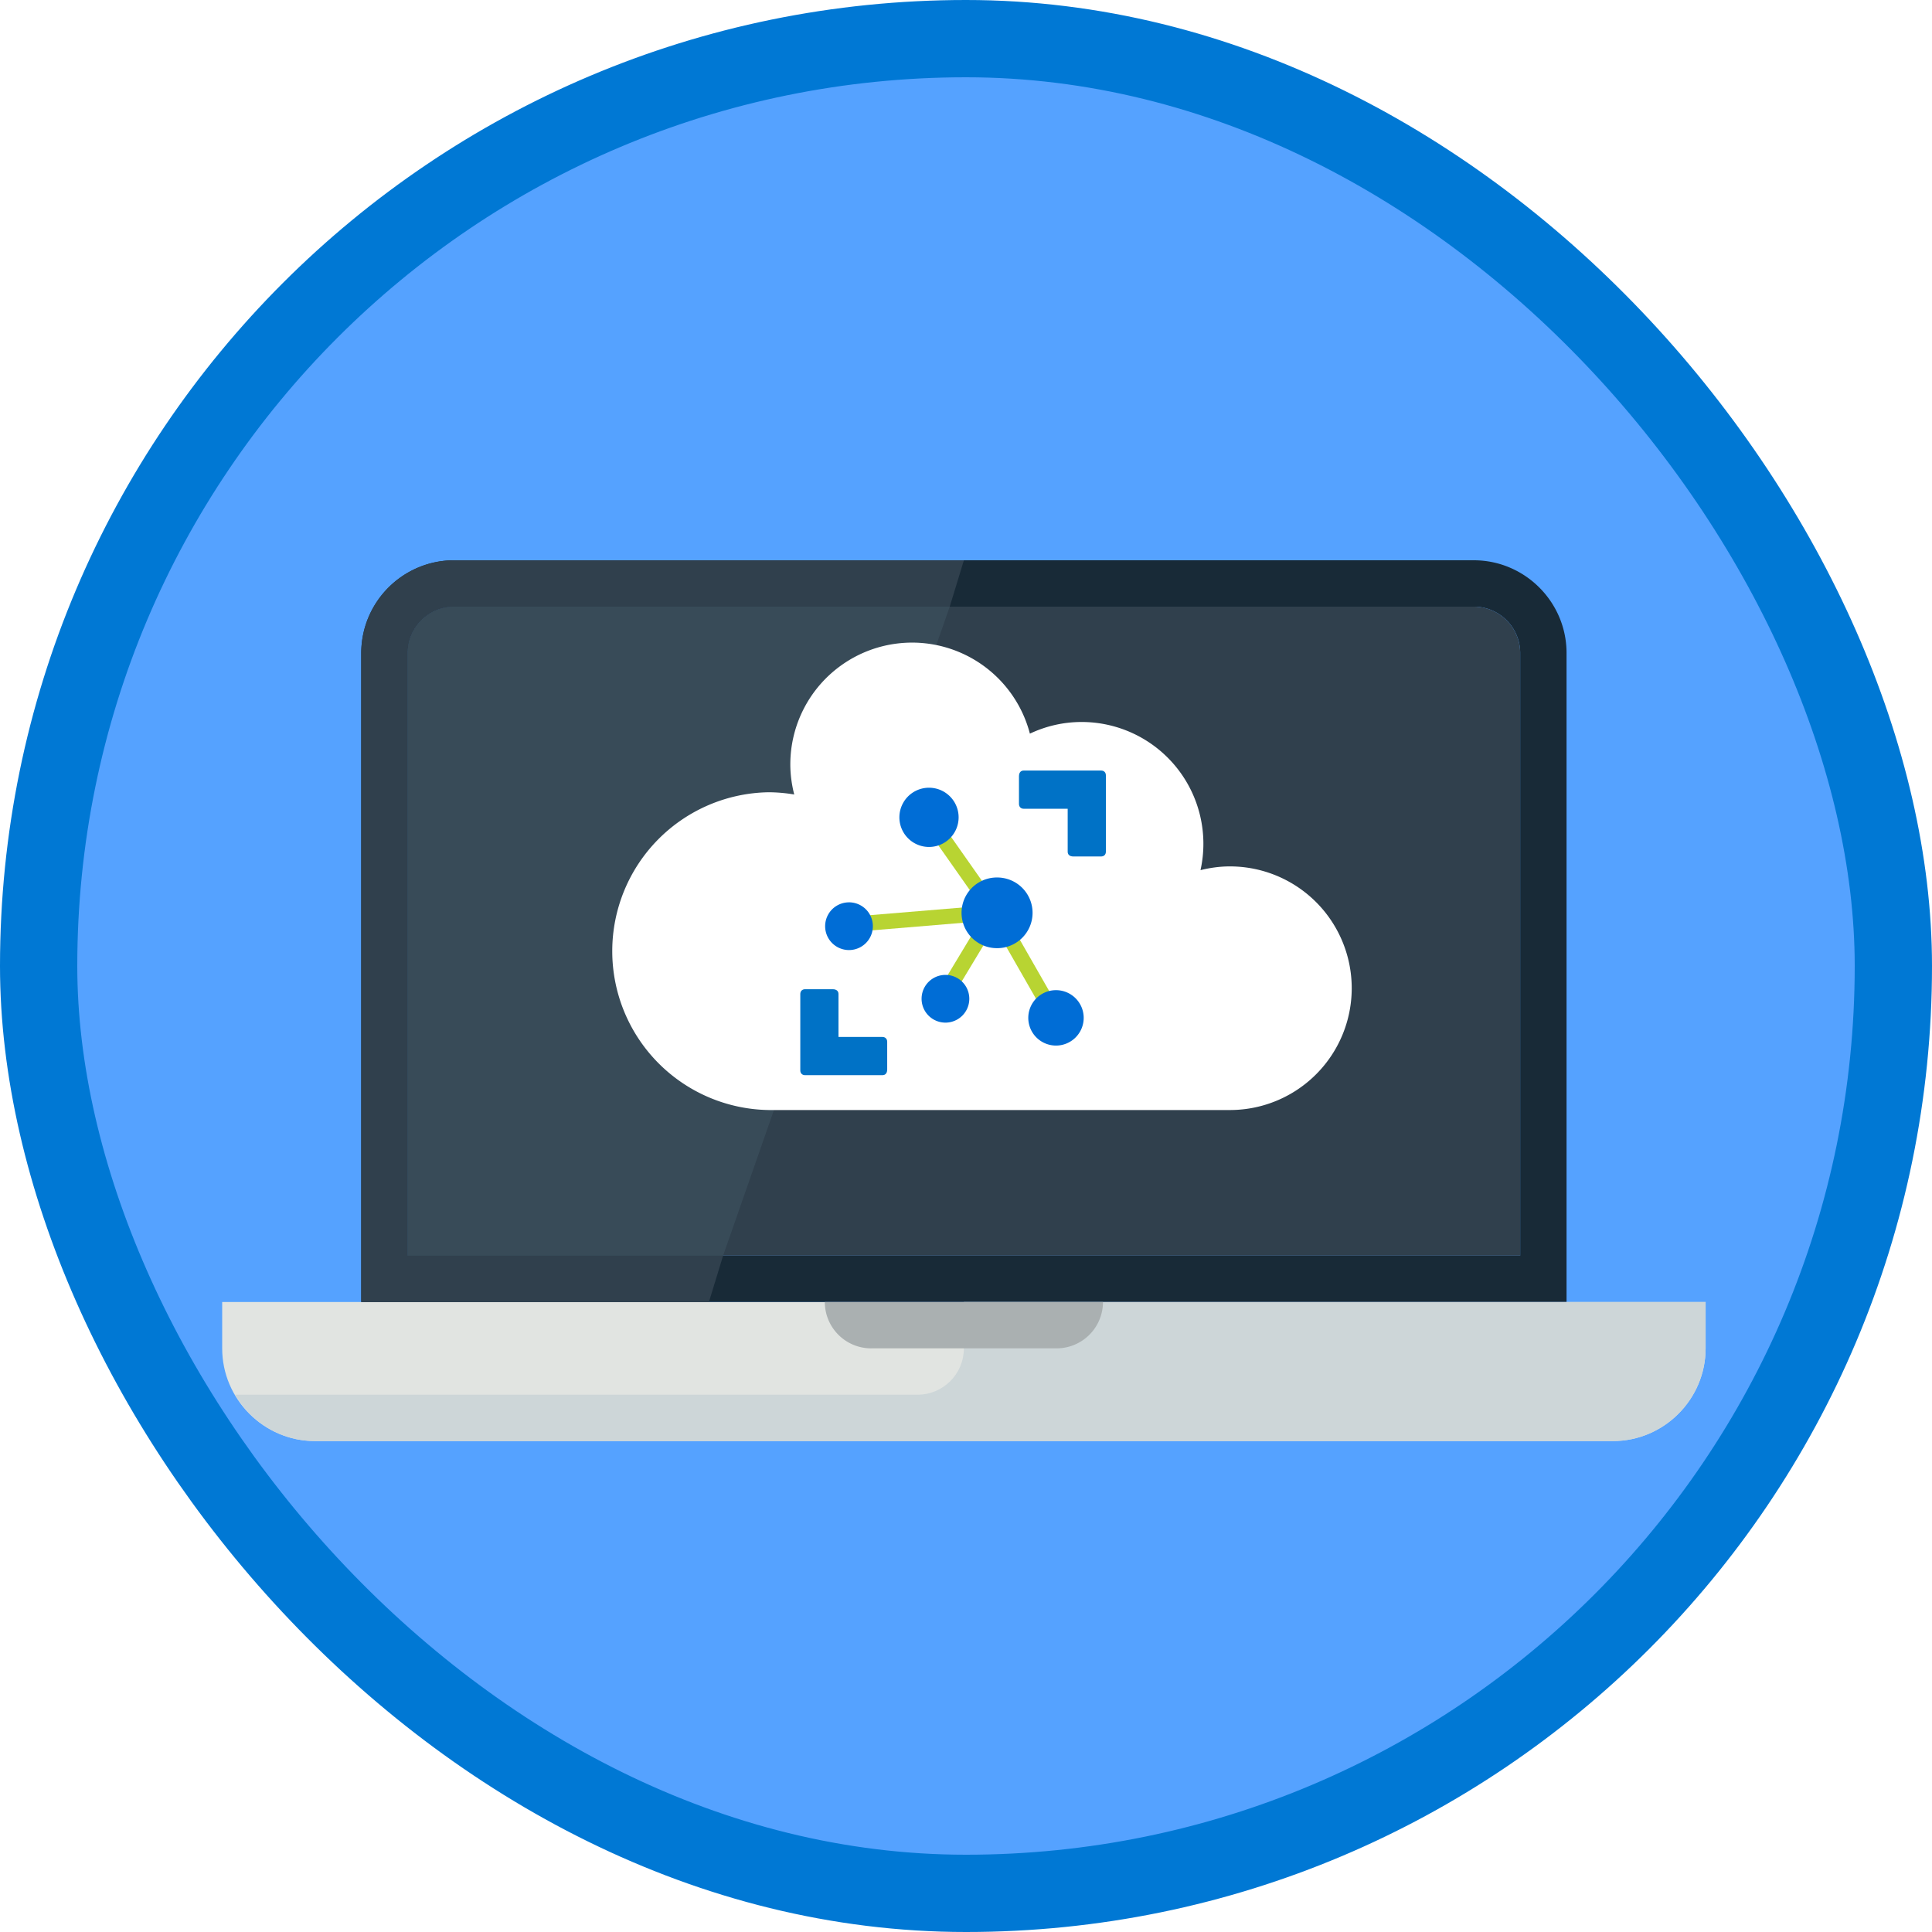 <svg xmlns="http://www.w3.org/2000/svg" viewBox="0 0 100 100"><defs><filter x="-1.3%" y="-2.2%" width="102.6%" height="108.7%" filterUnits="objectBoundingBox" id="a"><feOffset dy="2" in="SourceAlpha" result="shadowOffsetOuter1"/><feColorMatrix values="0 0 0 0 0 0 0 0 0 0 0 0 0 0 0 0 0 0 0.102 0" in="shadowOffsetOuter1" result="shadowMatrixOuter1"/><feMerge><feMergeNode in="shadowMatrixOuter1"/><feMergeNode in="SourceGraphic"/></feMerge></filter></defs><g fill="none" fill-rule="evenodd"><rect fill="#55A2FF" x="2" y="2" width="96" height="96" rx="48"/><g filter="url(#a)" transform="translate(11.5 27)"><path d="M0 38.391v2.4c0 2.639 2.16 4.798 4.799 4.798h67.184c2.64 0 4.8-2.16 4.8-4.799v-2.399H0" fill="#E1E4E1"/><path d="M11.997 0a4.813 4.813 0 0 0-4.799 4.799V38.39h62.386V4.799c0-2.64-2.16-4.799-4.8-4.799H11.998zm52.788 2.4c1.322 0 2.4 1.076 2.4 2.399v31.193H9.597V4.799c0-1.323 1.076-2.4 2.4-2.4h52.787z" fill="#182A37"/><path d="M9.598 4.799c0-1.323 1.076-2.4 2.4-2.4h52.787c1.322 0 2.4 1.077 2.4 2.4v31.193H9.597V4.799" fill="#30404D"/><path d="M11.997 2.4h25.661l-11.73 33.592H9.597V4.799c0-1.323 1.076-2.4 2.4-2.4" fill="#384B58"/><path d="M11.997 0h26.394l-.733 2.4h-25.66a2.402 2.402 0 0 0-2.4 2.399v31.193h16.33l-.734 2.399H7.198V4.799c0-2.64 2.16-4.799 4.8-4.799" fill="#30404D"/><path d="M35.992 43.19H.67c.833 1.425 2.365 2.4 4.128 2.4h67.184c2.64 0 4.8-2.16 4.8-4.8v-2.399H38.39v2.4c0 1.325-1.074 2.399-2.4 2.399" fill="#CDD6D8"/><path d="M33.592 40.79h9.598a2.4 2.4 0 0 0 2.4-2.399H31.192a2.4 2.4 0 0 0 2.4 2.4" fill="#AAB0B1"/></g><path d="M63.66 44.845c-.525 0-1.034.072-1.522.193a6.304 6.304 0 0 0-6.154-7.668c-.959 0-1.864.22-2.677.603a6.302 6.302 0 0 0-12.4 1.59c0 .54.075 1.06.202 1.56a8.205 8.205 0 0 0-1.322-.116 8.225 8.225 0 0 0 0 16.448H63.66a6.305 6.305 0 0 0 0-12.61" fill="#FFF"/><path fill="#B8D432" d="M47.648 42.446l.647-.455 3.496 4.974-.646.455z"/><path fill="#B8D432" d="M51.144 47.365l.687-.393 3.093 5.405-.686.392z"/><path fill="#B8D432" d="M43.874 47.465l7.538-.625.065.787-7.538.627z"/><path fill="#B8D432" d="M48.484 51.412l2.654-4.403.677.409-2.654 4.403z"/><path d="M56.993 39.883h-4.004c-.148 0-.247.098-.247.297v1.433c0 .148.1.248.247.248h2.274v2.223c0 .149.1.247.297.247h1.433c.149 0 .247-.098.247-.247V40.13c0-.149-.098-.247-.247-.247M41.67 55.651h4.004c.148 0 .247-.099.247-.297v-1.433c0-.148-.099-.248-.247-.248H43.4V51.45c0-.148-.1-.248-.298-.248H41.67c-.149 0-.247.1-.247.248v3.954c0 .148.098.247.247.247" fill="#0072C6"/><path d="M48.047 40.773a1.533 1.533 0 1 1-.002 3.065 1.533 1.533 0 0 1 .002-3.065M51.556 45.42a1.829 1.829 0 1 1 0 3.656 1.829 1.829 0 0 1 0-3.657M54.62 51.251a1.434 1.434 0 1 1 0 2.867 1.434 1.434 0 0 1 0-2.867M48.936 50.461a1.235 1.235 0 1 1 0 2.47 1.235 1.235 0 0 1 0-2.47M43.944 46.704a1.235 1.235 0 1 1 0 2.471 1.235 1.235 0 0 1 0-2.47" fill="#006DD6"/><g stroke="#0078D4" stroke-width="4"><rect x="2" y="2" width="96" height="96" rx="48"/></g></g></svg>
